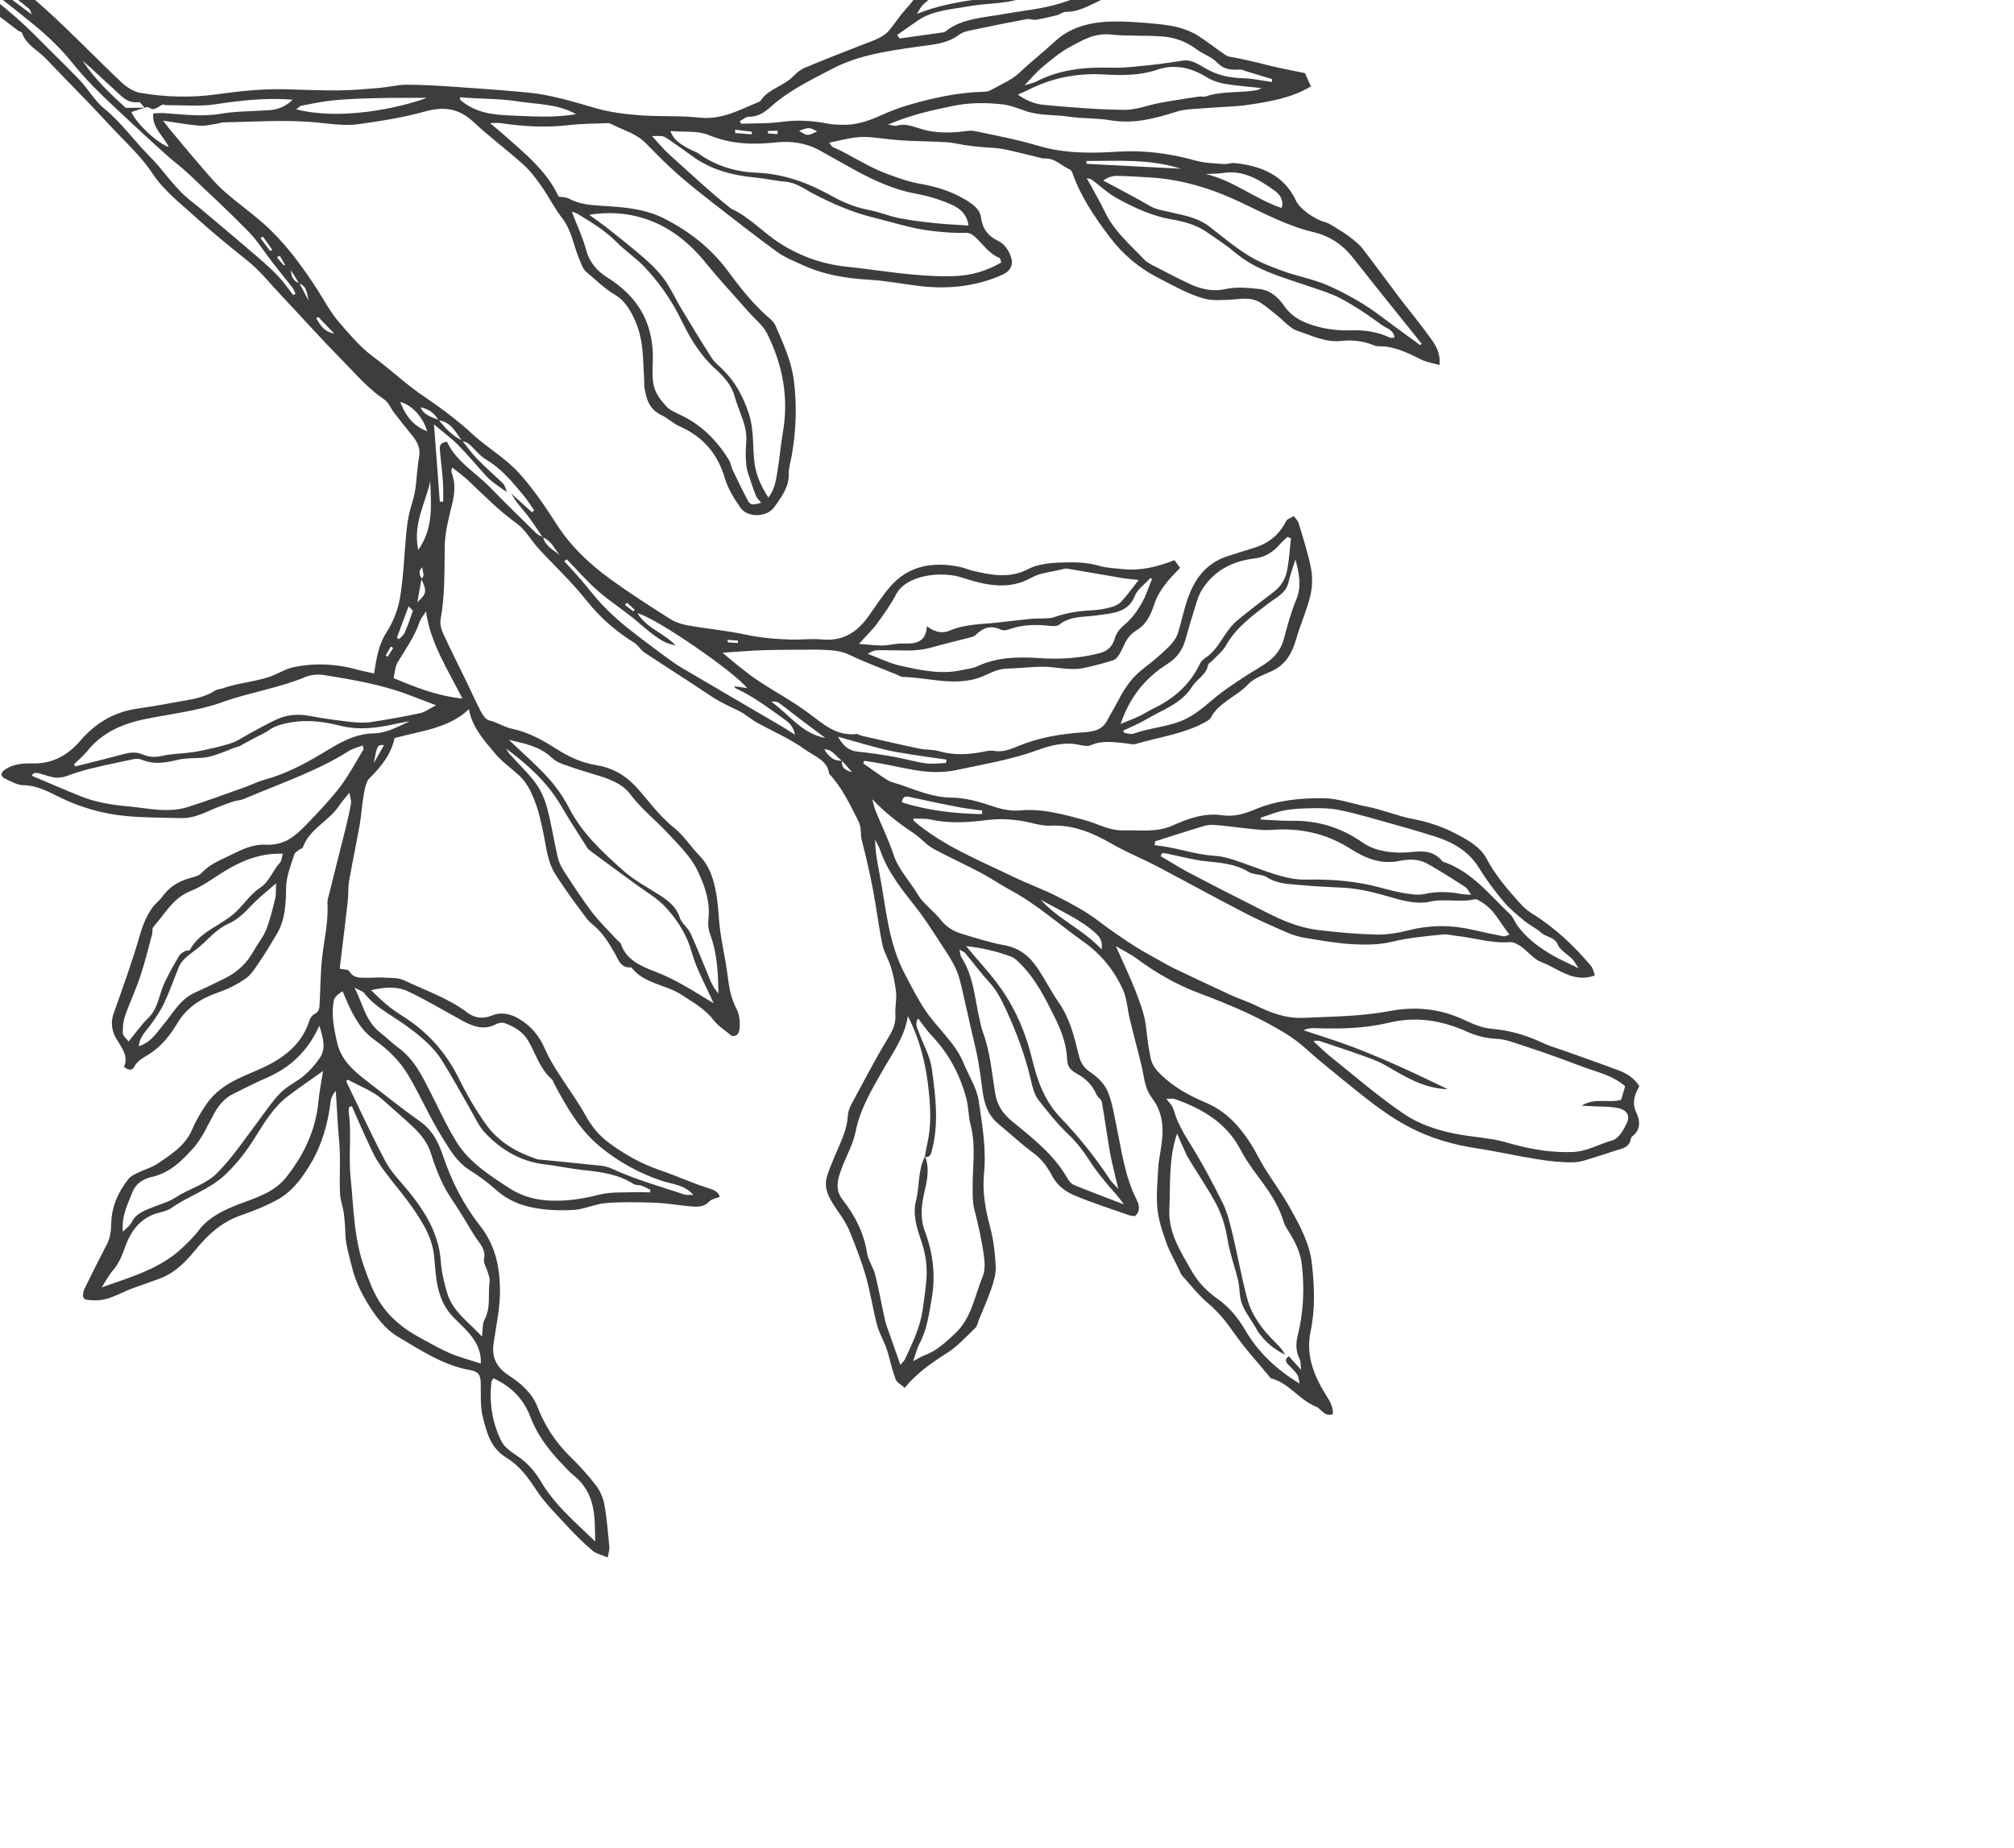 <svg width="461" height="423" viewBox="0 0 461 423" fill="none" xmlns="http://www.w3.org/2000/svg">
<g filter="url(#filter0_d_93_2025)">
<path d="M-52.755 -46.364C-48.698 -42.323 -45.383 -37.63 -40.258 -34.533C-36.002 -31.961 -31.69 -29.431 -27.635 -26.59C-24.682 -24.517 -22.11 -21.958 -19.363 -19.618C-18.565 -18.932 -17.794 -18.219 -16.96 -17.576C-8.76 -11.223 -0.425 -5.018 7.601 1.529C10.9 4.218 14.02 7.186 16.684 10.539C20.6 15.467 25.386 19.722 30.024 24.071C32.764 26.639 35.536 29.169 38.333 31.679C39.874 33.056 41.576 34.286 43.069 35.701C47.734 40.1 52.439 44.469 56.904 49.032C58.997 51.172 60.554 53.745 62.392 56.102C63.848 57.976 65.364 59.809 66.819 61.688C67.177 62.151 67.378 62.704 67.654 63.222C67.469 63.326 67.29 63.431 67.11 63.536C65.978 62.095 64.949 60.573 63.686 59.234C62.186 57.649 60.523 56.181 58.854 54.739C55.602 51.926 52.3 49.158 49.005 46.384C47.242 44.897 45.49 43.386 43.666 41.968C39.944 39.063 37.578 35.121 34.323 31.869C30.704 28.253 27.83 24.082 23.769 20.771C21.603 18.999 20.218 16.414 18.269 14.365C15.028 10.956 11.598 7.7 8.29 4.348C2.243 -1.774 -4.617 -6.943 -12.088 -11.431C-14.458 -12.853 -16.723 -14.432 -19.02 -15.962C-24.039 -19.316 -29.122 -22.597 -34.04 -26.085C-37.038 -28.216 -39.593 -30.94 -42.68 -32.926C-47.292 -35.893 -50.834 -39.784 -54.655 -43.478C-56.754 -45.505 -59.19 -47.234 -61.434 -49.136C-62.056 -49.659 -62.541 -50.326 -63.102 -50.914C-65.341 -53.252 -67.547 -55.614 -69.853 -57.893C-70.181 -58.213 -70.983 -58.121 -71.626 -58.235C-72.191 -56.664 -71.011 -55.867 -70.226 -54.975C-68.569 -53.095 -66.871 -51.246 -65.19 -49.385C-64.77 -48.915 -64.431 -48.37 -63.949 -47.969C-60.954 -45.459 -57.925 -42.988 -54.92 -40.488C-51.389 -37.555 -47.914 -34.55 -44.332 -31.671C-41.626 -29.498 -38.773 -27.478 -35.999 -25.376C-33.651 -23.593 -31.416 -21.657 -28.958 -20.029C-22.955 -16.057 -16.849 -12.225 -10.784 -8.333C-9.315 -7.386 -7.858 -6.483 -6.505 -5.317C-3.085 -2.374 0.623 0.289 4.22 3.059C4.468 3.243 4.973 3.316 5.036 3.507C5.894 6.206 8.611 7.446 10.448 9.37C13.823 12.904 17.261 16.39 20.65 19.916C22.868 22.225 25.004 24.6 27.235 26.891C29.996 29.733 32.834 32.56 34.973 35.797C37.543 39.678 41.225 42.475 44.649 45.597C48.558 49.161 52.64 52.486 56.783 55.794C59.462 57.931 61.603 60.655 63.95 63.15C68.827 68.339 73.583 73.634 78.584 78.722C81.56 81.749 84.322 85 87.972 87.46C88.954 88.119 89.422 89.447 90.182 90.434C91.517 92.166 92.856 93.888 94.262 95.568C95.557 97.118 96.29 98.666 95.928 100.637C95.461 103.174 95.421 105.804 95.008 108.354C94.718 110.144 94.037 111.847 93.659 113.619C93.335 115.115 93.126 116.646 92.981 118.177C92.515 123.062 92.374 128.016 91.567 132.822C91.094 135.621 89.96 138.423 88.43 140.814C86.584 143.699 86.161 146.856 85.627 150.158C84.39 149.879 83.041 149.634 81.726 149.263C76.84 147.901 72 147.738 67.234 148.709C65.851 148.993 64.58 149.662 63.315 150.257C59.555 152.032 55.139 152.104 51.229 153.492C50.563 153.73 49.741 153.745 49.183 154.106C46.271 155.992 42.711 156.232 39.318 156.895C36.617 157.424 33.874 157.823 31.14 158.251C25.791 159.081 21.698 161.728 18.466 165.463C15.596 168.782 12.178 170.907 7.205 170.754C5.008 170.686 2.801 170.976 1.02 172.243C0.064 172.928 0.1 173.752 1.234 174.27C2.566 174.878 4.014 175.725 5.361 175.738C8.475 175.772 11.031 177.198 13.661 178.491C18.415 180.831 23.425 182.252 28.591 182.767C32.851 183.19 37.124 183.162 41.387 183.269C44.805 183.357 47.491 181.634 50.425 180.542C51.442 180.162 52.448 179.759 53.488 179.438C54.258 179.197 55.141 179.189 55.86 178.878C63.957 175.384 72.476 172.592 79.863 167.896C80.757 167.329 81.897 167.075 83.018 166.64C83.094 167.024 83.281 167.374 83.172 167.553C81.497 170.353 79.974 173.262 78.02 175.874C75.953 178.639 73.533 181.176 71.14 183.699C69.614 185.308 68.045 186.979 66.131 188.131C64.719 188.98 62.726 189.458 60.977 189.358C57.679 189.177 55.173 190.583 52.606 191.819C50.296 192.931 47.865 193.927 46.107 195.863C45.461 196.576 44.133 196.792 43.065 197.116C40.547 197.877 38.58 199.242 37.134 201.275C36.524 202.128 35.601 202.774 34.984 203.62C33.618 205.494 32.749 207.544 32.091 209.816C30.341 215.899 28.192 221.863 26.062 227.82C25.255 230.076 25.523 232.116 26.9 234.236C28.146 236.15 29.411 238.105 28.365 240.205C29.454 241.089 30.301 241.03 30.711 240.216C31.408 238.837 32.688 238.196 33.972 237.408C36.889 235.61 38.946 232.97 40.614 230.186C42.718 226.691 45.829 224.617 49.795 223.234C52.064 222.441 54.277 221.366 56.185 220.028C57.556 219.065 58.479 217.51 59.429 216.115C60.833 214.045 62.111 211.902 63.386 209.757C65.265 206.583 65.439 202.933 65.483 199.348C65.518 196.519 66.577 194.089 67.386 191.541C67.515 191.144 68.039 190.874 68.404 190.575C68.714 190.329 69.257 190.202 69.361 189.9C70.799 185.747 75.279 183.969 77.573 180.493C78.181 179.567 78.955 178.732 79.985 177.439C80.171 178.602 80.447 179.279 80.347 179.871C80.024 181.753 79.599 183.62 79.143 185.473C77.858 190.664 76.534 195.849 75.237 201.044C75.099 201.587 74.915 202.152 74.948 202.71C75.215 207.016 74.179 211.108 73.725 215.295C73.347 218.732 73.357 222.23 73.164 225.698C73.112 226.653 73.128 227.612 71.968 228.137C71.418 228.39 70.99 229.072 70.804 229.665C69.192 234.73 65.387 237.915 60.552 240.218C58.309 241.286 55.938 242.154 53.748 243.288C51.266 244.575 49.037 246.236 47.471 248.434C46.086 250.377 44.865 252.473 43.929 254.653C42.371 258.278 39.117 260.31 35.965 262.429C34.673 263.296 33.027 263.717 31.595 264.423C30.792 264.817 29.899 265.245 29.381 265.898C27.078 268.811 25.58 272.145 25.47 275.885C25.418 277.657 25.272 279.278 24.463 280.83C22.697 284.226 20.964 287.646 19.305 291.093C19.013 291.708 18.852 292.702 19.201 293.199C19.489 293.602 20.629 293.608 21.386 293.646C24.808 293.823 27.383 291.984 30.283 290.921C32.362 290.158 34.471 289.46 36.54 288.683C40.044 287.365 42.455 284.887 44.673 282.183C47.446 278.803 50.544 275.803 55.036 274.233C57.975 273.206 60.906 272.059 63.569 270.576C67.13 268.59 69.352 265.357 71.31 262.025C73.646 258.052 75.064 253.236 75.659 248.3C75.767 247.389 76.119 246.525 76.868 245.708C77.114 249.567 77.272 253.428 77.638 257.282C78.019 261.325 77.611 265.306 77.847 269.335C77.936 270.846 78.512 272.321 78.697 273.734C78.875 275.125 79.02 276.617 79.035 278.024C79.06 280.715 79.889 283.233 80.502 285.831C81.411 289.693 83.279 293.199 85.556 296.491C86.992 298.574 88.889 300.696 91.088 301.991C96.293 305.051 101.385 308.498 107.549 309.608C109.523 309.959 109.974 310.693 110.036 312.515C110.133 315.175 109.847 317.914 110.541 320.485C111.452 323.871 112.165 327.418 116.046 329.766C118.9 331.498 120.887 334.217 122.735 337.036C124.758 340.132 127.548 342.846 130.12 345.641C131.85 347.513 133.694 349.31 135.651 350.967C136.463 351.659 137.706 351.902 139.117 352.511C139.28 351.436 139.541 350.72 139.473 350.008C139.165 346.79 138.912 343.558 138.336 340.355C138.062 338.861 137.361 337.254 136.393 335.989C134.644 333.699 132.662 331.526 130.571 329.483C127.105 326.111 124.666 322.263 122.998 317.982C121.802 314.906 119.314 312.702 116.556 310.91C113.541 308.955 112.531 306.618 112.98 303.525C113.585 299.35 114.534 295.173 114.446 290.948C114.343 286.014 113.443 281.122 109.903 276.616C106.13 271.817 103.383 266.43 101.487 260.8C100.413 257.618 99.08 254.723 95.949 252.54C91.707 249.574 87.698 246.304 83.596 243.149C80.623 240.86 78.049 238.455 77.182 234.708C76.412 231.392 75.773 228.109 76.444 224.914C76.665 223.84 78.272 223.114 79.244 222.229C78.772 221.992 78.305 221.757 77.833 221.519C78.791 223.689 79.611 225.919 80.751 228.014C81.992 230.287 83.372 232.388 85.785 234.084C88.846 236.242 91.512 238.845 93.477 242.162C96.291 246.908 98.426 251.924 101.368 256.596C103.024 259.226 104.546 261.956 107.441 263.802C109.629 265.199 111.761 266.749 113.677 268.466C116.07 270.619 118.95 271.828 121.912 272.413C124.985 273.027 128.215 273.14 131.3 272.955C133.834 272.803 136.198 271.59 138.728 271.386C142.411 271.094 146.175 271.178 149.912 271.308C152.504 271.396 155.114 271.863 157.713 272.109C159.4 272.264 161.054 272.424 162.313 271.048C162.844 270.463 163.906 270.315 164.757 269.961C164.315 268.697 163.455 268.388 162.16 267.983C158.399 266.813 154.789 265.116 151.053 263.851C146.764 262.399 142.926 260.224 139.349 257.569C137.03 255.842 135.345 253.729 133.975 251.232C132.058 247.753 129.601 244.504 127.461 241.107C126.427 239.473 125.463 237.777 124.702 236.033C123.487 233.228 121.675 230.935 118.886 229.265C116.753 227.989 114.728 227.572 112.407 228.525C110.685 229.23 108.704 229.097 107.007 227.807C102.643 224.476 97.412 222.758 92.533 220.407C91.107 219.72 89.228 219.872 87.556 219.766C86.313 219.687 85.074 219.86 83.831 219.819C82.403 219.771 80.918 219.978 79.952 218.3C79.7 217.864 78.39 217.89 77.754 217.746C78.429 212.166 79.044 207.22 79.604 202.265C79.78 200.738 79.653 199.153 79.911 197.647C80.667 193.296 81.591 188.978 82.362 184.629C82.745 182.46 82.835 180.223 83.243 178.06C83.504 176.671 83.689 174.999 84.621 174.083C87.298 171.46 89.526 168.658 90.319 164.944C96.252 163.317 102.669 162.76 107.343 158.333C108.031 162.422 110.808 165.502 113.42 168.588C114.932 170.371 116.949 171.789 118.713 173.397C120.911 175.405 121.92 177.967 122.827 180.529C123.452 182.314 123.818 184.166 124.231 185.994C124.817 188.591 125.062 191.257 125.97 193.766C126.693 195.772 128.119 197.629 129.369 199.482C130.844 201.673 132.453 203.791 134.04 205.919C134.464 206.492 134.951 207.068 135.52 207.515C137.9 209.375 139.306 211.762 140.749 214.252C141.479 215.505 142.03 217.687 144.513 217.43C147.36 221.204 152.326 221.311 155.986 223.699C158.63 225.431 161.373 226.932 163.328 229.504C164.349 230.844 165.956 231.821 167.51 233.146C169.228 233.305 169.296 231.804 169.324 230.656C169.364 229.432 169.165 228.052 168.58 226.933C167.309 224.518 166.889 222.06 166.572 219.498C166.043 215.213 164.936 210.939 164.597 206.663C164.341 203.425 164.126 200.243 163.107 197.07C162.481 195.125 161.584 193.371 160.051 191.801C158.035 189.732 156.476 187.202 154.229 185.42C150.719 182.635 148.345 179.07 145.398 175.912C142.949 173.281 139.894 171.68 136.591 171.164C133.057 170.611 130.075 169.152 127.227 167.345C124.052 165.326 120.912 163.586 117.13 162.801C115.415 162.446 113.757 161.303 111.888 160.872C111.184 160.712 110.483 159.65 110.078 158.883C108.909 156.656 107.897 154.362 106.807 152.101C104.99 148.363 103.104 144.652 101.38 140.886C100.932 139.908 100.68 138.702 100.861 137.722C101.883 132.181 101.7 126.525 101.805 120.882C101.87 117.71 102.72 114.583 103.464 111.502C104.057 109.034 104.343 106.631 103.343 104.096C103.247 103.858 103.407 103.551 103.487 103.004C104.827 104.077 106.092 104.95 107.184 105.989C110.753 109.372 114.164 112.86 118.238 115.792C120.297 117.277 121.574 119.714 123.325 121.625C125.646 124.157 128.117 126.575 130.467 129.09C131.894 130.62 133.252 132.212 134.561 133.83C137.52 137.494 141.036 140.575 145.15 143.105C146.075 143.673 146.633 144.78 147.547 145.386C152.626 148.761 157.799 152.008 162.86 155.414C164.876 156.775 167.081 157.697 169.228 158.778C170.616 159.478 171.794 160.578 173.155 161.343C176.867 163.421 180.891 165.104 184.275 167.57C186.308 169.053 189.453 170.035 189.786 173.105C192.787 176.324 194.526 180.116 196.446 183.875C197.264 185.474 196.886 186.899 197.273 188.389C198.261 192.155 199.114 195.95 199.84 199.752C200.635 203.892 201.118 208.06 201.976 212.189C202.346 213.994 203.455 215.715 203.98 217.52C204.528 219.397 204.931 221.323 205.111 223.233C205.261 224.862 204.849 226.489 204.954 228.123C205.094 230.151 204.428 231.731 203.384 233.441C200.353 238.428 197.661 243.609 194.892 248.747C194.444 249.574 194.114 250.538 194.053 251.474C193.838 255.044 192.105 258.054 190.828 261.238C190.257 262.661 189.617 264.07 189.231 265.549C188.444 268.568 190.29 271.03 191.996 273.532C192.976 274.965 193.931 276.46 194.555 278.023C195.909 281.389 197.228 284.788 198.216 288.231C199.246 291.838 199.775 295.526 200.712 299.149C201.15 300.845 202.048 302.459 202.714 304.123C202.947 304.704 203.133 305.305 203.304 305.903C203.864 307.853 204.286 309.835 205.011 311.735C205.274 312.431 206.253 312.936 207.078 313.686C209.891 310.251 213.259 307.941 216.77 305.712C219.224 304.153 221.18 301.946 223.271 299.946C223.727 299.512 223.804 298.737 224.055 298.119C225.027 295.728 226.107 293.374 226.927 290.927C227.477 289.302 228.005 287.557 227.918 285.844C227.766 282.838 227.415 279.771 226.619 276.814C225.513 272.723 224.835 268.672 225.241 264.584C225.796 259.058 224.836 253.485 224.026 247.973C223.598 245.059 221.734 242.229 220.561 239.35C218.684 234.734 214.6 231.413 211.844 227.327C210.021 224.625 208.566 221.717 207.064 218.855C203.281 211.64 202.846 203.917 201.383 196.351C200.87 193.685 200.33 191.017 200.314 188.195C200.717 189.038 201.222 189.857 201.518 190.726C203.15 195.463 206.282 199.437 209.455 203.438C211.774 206.359 213.734 209.514 215.762 212.612C216.947 214.418 218.163 216.252 218.976 218.186C219.776 220.1 220.136 222.151 220.61 224.15C221.471 227.789 222.219 231.452 223.114 235.086C223.778 237.789 224.196 240.476 224.569 243.207C225.045 246.718 225.194 250.541 228.621 253.343C231.29 255.529 233.792 257.912 236.582 259.953C238.564 261.405 239.828 263.288 240.838 265.187C242.008 267.391 243.872 268.753 245.949 269.635C250.076 271.377 254.363 272.721 258.593 274.209C258.977 274.341 259.414 274.323 259.826 274.375C261.042 273.211 260.83 271.936 260.149 270.579C257.458 265.212 256.76 259.516 255.583 253.898C255.014 251.188 254.622 248.401 253.543 245.828C252.855 244.189 251.283 242.558 249.687 241.508C247.875 240.322 247.3 239.092 246.845 237.211C245.877 233.185 244.869 229.117 242.331 225.447C240.571 222.897 239.186 220.149 237.456 217.579C235.675 214.929 233.375 212.984 229.857 212.356C226.633 211.783 223.465 210.729 220.297 209.8C218.322 209.217 216.656 208.253 215.331 206.56C213.747 204.534 211.38 202.931 210.112 200.796C208.292 197.725 205.659 195.073 204.525 191.619C203.412 188.228 201.783 184.95 200.421 181.615C200.12 180.883 199.98 180.101 199.647 178.932C202.7 182.141 205.848 184.534 209.213 186.784C210.778 187.835 212.11 189.473 213.868 190.41C217.382 192.277 221.018 193.937 224.536 195.797C226.895 197.045 229.096 198.573 231.442 199.84C237.482 203.105 242.489 207.667 248.017 211.572C252.106 214.458 255.096 218.236 257.033 222.541C257.964 224.598 258.043 226.928 258.57 229.128C259.26 232.005 260.025 234.871 260.75 237.744C261.061 239 261.391 240.249 261.626 241.51C262.006 243.526 262.293 245.498 263.689 247.337C266.528 251.079 266.361 255.136 265.685 259.19C265.432 260.697 265.162 262.207 265.088 263.734C264.938 266.73 264.636 269.743 264.937 272.74C265.197 275.297 266.063 277.88 266.945 280.387C267.669 282.452 268.817 284.419 269.786 286.425C270.047 286.966 270.228 287.578 270.626 288.024C272.57 290.196 274.384 292.523 276.613 294.409C278.996 296.424 280.778 298.685 282.504 301.166C284.899 304.62 287.825 307.774 290.53 311.058C290.66 311.216 290.781 311.47 290.941 311.51C295.096 312.576 297.349 316.435 301.173 317.955C302.479 318.475 303.092 320.362 305.063 319.725C305.276 317.925 304.161 316.391 303.225 314.856C300.474 310.349 298.918 305.77 299.996 300.735C301.088 295.628 300.87 290.313 300.27 285.074C299.756 280.545 297.419 276.298 295.099 272.183C293.39 269.155 291.294 266.302 289.446 263.334C288.318 261.52 287.43 259.587 286.28 257.787C283.737 253.817 280.676 250.364 275.954 248.375C272.203 246.795 268.658 244.837 265.716 241.98C264.545 240.849 263.718 239.795 263.376 238.174C262.86 235.738 262.581 233.337 262.301 230.901C261.989 228.255 260.985 225.594 259.992 223.019C258.715 219.711 257.147 216.479 255.416 212.57C257.36 213.722 258.879 214.454 260.201 215.433C264.65 218.729 269.353 221.422 274.642 223.406C281.7 226.052 288.705 229.007 295.08 233.085C297.752 234.791 300.003 237.11 302.465 239.13C305.066 241.272 307.668 243.401 310.294 245.51C314.166 248.625 318.104 251.662 322.572 253.993C327.441 256.537 332.599 258.041 337.991 258.851C342.678 259.555 347.327 260.632 352.01 261.372C354.722 261.801 357.495 262.117 360.194 262.054C361.998 262.014 363.741 261.27 365.481 260.769C367.243 260.255 368.951 259.605 370.716 259.096C371.966 258.736 372.991 258.24 373.244 256.919C373.3 256.64 373.377 256.299 373.586 256.138C375.529 254.681 375.505 252.698 374.563 250.703C373.472 248.404 374.158 246.53 375.24 244.643C374.123 242.829 372.436 241.74 370.529 241.023C366.22 239.404 361.88 237.898 357.552 236.348C356.14 235.84 354.674 235.457 353.324 234.817C349.506 232.997 345.604 231.828 341.373 231.485C339.258 231.313 337.056 230.359 335.051 229.421C329.465 226.809 323.805 226.345 318.083 227.432C311.677 228.648 305.106 228.691 298.535 228.984C294.311 229.173 290.932 227.874 287.374 226.122C285.575 225.241 283.629 224.651 281.803 223.81C277.44 221.808 273.106 219.726 268.76 217.673C268.469 217.538 268.182 217.395 267.907 217.237C264.95 215.558 261.899 214.01 259.066 212.157C256.498 210.472 253.954 208.744 251.504 206.859C248.669 204.674 245.398 202.94 242.172 201.288C238.852 199.591 235.307 198.331 231.947 196.704C224.105 192.902 215.918 189.663 209.208 183.948C209.146 183.892 209.146 183.767 209.028 183.37C210.4 183.437 211.735 183.315 212.995 183.59C217.344 184.542 221.541 184.269 225.783 183.727C229.152 183.294 232.611 183.535 236.057 184.367C237.485 184.714 238.994 185.071 240.405 184.997C245.571 184.728 250.052 186.594 254.486 189.152C257.781 191.055 261.364 192.49 264.747 194.262C271.436 197.764 278.038 201.416 284.736 204.884C288.013 206.581 291.404 208.073 294.793 209.535C296.137 210.115 297.604 210.508 299.04 210.737C302.548 211.298 306.084 211.948 309.593 212.134C312.599 212.295 315.732 212.27 318.542 211.591C322.451 210.641 326.437 210.282 330.447 209.894C331.237 209.817 332.09 210.079 332.914 210.16C337.135 210.586 341.3 211.978 345.585 211.661C346.372 211.602 347.399 212.122 348.114 212.627C349.745 213.784 351.082 215.587 352.857 216.248C356.713 217.685 360.15 221.112 365.063 219.276C364.836 218.721 364.701 217.715 364.118 217.025C360.209 212.418 355.822 208.268 350.527 205.007C349.553 204.404 348.675 203.591 347.921 202.751C345.051 199.564 342.271 196.344 340.293 192.583C338.81 189.764 335.788 188.162 333.048 186.739C330.09 185.198 326.745 184.096 323.475 183.48C319.852 182.797 316.471 181.329 312.886 180.634C309.583 179.993 306.253 178.744 303.005 178.71C297.676 178.648 292.366 179.177 287.512 181.187C285.094 182.19 282.674 183.046 279.732 182.614C275.585 182.004 271.822 183.436 268.398 184.967C264.722 186.61 260.913 185.972 257.086 186.073C253.851 186.159 251.19 184.491 248.249 183.708C243.434 182.43 238.643 181.046 233.644 181.502C231.595 181.687 229.542 181.345 227.429 180.621C224.26 179.533 221.02 178.597 217.584 178.563C213.646 178.524 209.91 176.96 206.178 175.648C205.19 175.299 204.09 175.138 203.23 174.607C201.283 173.411 199.46 172.038 197.585 170.738C197.665 170.541 197.745 170.355 197.825 170.158C199.17 170.373 200.517 170.559 201.855 170.804C205.156 171.411 208.455 172.261 211.767 172.593C214.217 172.837 216.793 172.736 219.125 172.231C225.26 170.898 231.495 169.892 237.375 167.742C240.343 166.659 243.693 165.699 247.281 166.549C248.08 166.735 249.089 166.848 249.751 166.556C252.304 165.429 255.014 165.877 257.733 166.155C258.464 166.225 259.29 166.499 259.918 166.313C265.245 164.738 270.949 164.003 275.799 161.332C276.313 161.048 276.927 160.721 277.173 160.25C278.993 156.766 283.059 155.451 285.654 152.682C286.965 151.274 289.127 150.504 291.028 149.654C294.397 148.139 295.79 145.395 296.717 142.19C297.666 138.909 299.099 135.774 299.908 132.456C300.403 130.451 300.485 128.196 300.088 126.105C299.43 122.63 298.277 119.197 297.254 115.758C297.085 115.18 296.532 114.671 296.157 114.134C295.547 114.516 294.642 114.761 294.367 115.311C292.835 118.389 290.376 120.432 286.872 121.451C285.009 122 283.188 122.639 281.329 123.203C275.693 124.9 273.11 129.046 271.551 133.989C270.862 136.184 270.369 138.445 269.716 140.656C269.039 142.958 267.129 144.425 265.442 145.997C264.016 147.326 262.383 148.46 260.889 149.721C258.472 151.753 256.965 154.389 255.557 157.093C254.889 158.368 254.118 159.595 253.454 160.873C252.424 162.849 250.813 163.448 248.297 163.609C243.11 163.941 237.964 164.772 233.247 166.702C231.403 167.456 229.673 168.254 227.45 167.873C226.55 167.72 225.574 167.992 224.659 168.16C221.418 168.745 218.194 168.903 214.838 167.927C213.436 167.519 211.899 167.674 210.458 167.37C206.04 166.441 201.636 165.416 197.228 164.414C196.818 164.319 196.392 163.977 196.03 164.018C191.448 164.539 188.457 161.747 185.122 159.264C181.504 156.567 177.465 154.387 173.665 151.9C171.986 150.805 170.425 149.535 168.85 148.297C167.642 147.353 166.497 146.339 165.39 145.409C168.54 145.209 171.558 144.932 174.604 144.837C178.236 144.714 181.882 144.747 185.529 144.714C186.251 144.708 186.976 144.669 187.704 144.709C189.986 144.832 192.207 144.809 194.475 145.907C198.026 147.627 201.762 148.979 205.421 150.486C205.818 150.648 206.221 150.932 206.614 150.943C212.324 151.092 218.146 153.021 223.741 151.258C225.933 150.568 227.784 149.177 230.256 149.069C232.857 148.959 235.439 148.721 238.039 148.616C241.298 148.487 244.609 149.583 247.857 148.944C250.198 148.482 252.514 147.84 254.725 147.167C256.03 146.768 256.752 144.721 257.462 143.286C258.11 141.972 258.966 140.994 260.263 140.202C262.474 138.86 263.458 136.59 264.196 134.358C265.287 131.046 267.536 128.595 270.129 126.003C269.734 125.453 269.293 124.844 268.848 124.223C265.02 125.695 261.287 126.697 257.179 126.282C255.297 126.091 253.36 126.04 251.555 125.511C248.621 124.649 245.694 124.667 242.834 124.766C240.263 124.855 237.445 125.155 235.339 126.267C231.185 128.469 226.975 127.668 222.601 126.638C221.675 126.421 220.784 125.998 219.851 125.798C213.316 124.402 207.763 125.63 203.723 130.331C201.908 132.435 200.426 134.799 198.806 137.05C196.33 140.5 193.213 142.837 188.164 142.376C185.764 142.154 183.356 142.462 180.948 142.396C177.502 142.3 174.086 141.995 170.632 141.256C166.288 140.33 161.864 139.937 157.491 139.166C156.076 138.912 154.567 138.429 153.363 137.664C148.78 134.754 144.2 131.811 139.81 128.641C134.889 125.084 130.579 120.982 127.345 115.915C124.767 111.877 122.023 107.839 118.771 104.246C116.149 101.354 112.643 99.134 109.555 96.589C108.335 95.586 107.216 94.473 106.006 93.46C103.256 91.152 100.405 89.003 97.38 86.986C93.147 84.159 89.435 80.623 85.342 77.586C82.42 75.416 80.177 72.692 77.878 70.083C75.489 67.363 73.865 64.088 71.855 61.084C68.521 56.099 64.934 51.255 60.312 47.167C57.326 44.522 54.006 42.205 51.051 39.539C48.955 37.643 47.186 35.426 45.343 33.303C43.149 30.778 41.033 28.195 38.897 25.633C38.444 25.091 38.025 24.52 37.328 23.623C40.385 24.061 43.029 24.562 45.678 24.767C47.08 24.876 48.49 24.469 49.893 24.275C50.28 24.226 50.637 24.019 51.026 24.013C57.581 23.906 64.141 23.44 70.707 23.881C74.463 24.13 78.287 24.933 81.971 24.429C87.071 23.728 92.2 22.933 97.075 21.572C101.362 20.38 104.84 20.615 108.352 23.891C112.03 27.321 116.12 30.366 119.862 33.732C121.457 35.171 122.754 36.943 123.971 38.686C125.633 41.053 126.913 43.646 128.677 45.937C130.871 48.775 131.241 52.058 132.515 55.114C132.967 56.205 133.343 57.522 134.215 58.25C136.379 60.064 138.336 62.044 140.887 63.558C143.195 64.924 144.581 67.457 145.622 69.995C147.366 74.236 147.144 78.519 147.45 82.799C147.499 83.48 147.42 84.163 147.533 84.832C147.954 87.314 148.565 89.666 151.422 91.029C152.855 91.715 154.048 92.917 155.49 93.554C161.102 96.019 164.315 100.028 165.92 105.474C166.606 107.816 168.02 110.096 169.472 112.204C171.11 114.576 175.592 114.474 177.306 111.994C178.871 109.734 180.628 107.504 180.545 104.45C180.507 103.02 181 101.615 181.241 100.199C182.232 94.471 182.466 88.653 181.668 82.779C181.102 78.57 179.242 74.572 177.534 70.582C177.302 70.039 176.883 69.493 176.41 69.096C172.484 65.795 169.453 61.874 166.475 57.87C162.706 52.799 157.759 48.904 151.934 45.976C147.569 43.78 142.917 43.443 138.286 43.144C135.512 42.967 132.816 42.862 130.241 41.468C129.627 41.136 128.807 41.171 127.852 40.995C125.204 35.132 119.948 30.959 114.998 26.561C114.218 25.869 113.396 25.211 112.176 24.184C113.275 24.172 113.921 24.08 114.552 24.174C119.815 24.973 125.034 25.251 130.242 24.635C133.196 24.283 136.228 24.306 139.229 24.191C139.518 24.181 139.85 24.343 140.131 24.489C142.717 25.821 145.634 26.56 147.761 28.719C150.12 31.113 152.474 33.529 155.001 35.77C157.68 38.143 160.519 40.368 163.354 42.578C168.159 46.316 172.947 50.071 177.875 53.66C179.55 54.879 181.58 55.682 183.5 56.568C188.442 58.869 193.622 59.737 198.968 60.032C202.854 60.241 206.751 61.047 210.647 61.496C217.007 62.228 223.073 61.563 228.72 59.207C230.019 58.66 231.293 58.045 231.595 56.511C231.891 55.031 230.492 52.103 228.57 51.197C226.055 50.011 224.89 48.272 224.57 45.843C224.378 44.408 223.507 43.406 222.139 42.46C218.594 40.016 214.64 38.758 210.542 38.058C207.797 37.591 205.312 36.634 202.723 35.671C198.441 34.078 194.75 31.437 190.606 29.649C190.371 29.548 190.241 29.203 189.808 28.651C192.979 28.031 195.841 27.119 199.015 27.387C201.436 27.584 203.86 27.971 206.277 28.129C209.099 28.316 211.92 28.321 214.741 28.45C216.092 28.514 217.46 28.565 218.787 28.834C221.501 29.384 224.167 29.687 226.929 29.815C230.195 29.969 233.485 31.075 236.767 31.775C237.59 31.946 238.429 32.313 239.222 32.28C241.55 32.182 242.958 33.993 244.852 34.777C245.168 34.903 245.411 35.398 245.534 35.759C247.39 41.021 250.568 45.708 253.994 50.242C256.994 54.221 260.76 57.41 265.455 59.786C268.865 61.508 272.161 63.459 275.864 64.403C277.543 64.829 279.372 64.68 281.115 64.633C283.598 64.563 286.12 63.779 288.513 65.284C289.92 66.165 291.155 67.295 292.464 68.316C293.959 69.491 295.297 71.189 296.983 71.734C300.249 72.796 303.473 74.466 307.07 74.04C309.579 73.747 312.079 74.06 314.551 75.059C315.387 75.396 316.417 75.21 317.344 75.35C320.184 75.772 322.724 76.998 325.274 78.29C326.496 78.914 327.946 79.111 329.486 79.559C329.767 77.178 328.86 75.401 327.771 73.858C325.334 70.414 322.606 67.135 320.038 63.76C317.288 60.133 314.631 56.452 311.839 52.85C311.109 51.905 310.082 51.125 309.111 50.355C308.231 49.657 307.262 49.042 306.292 48.455C305.319 47.862 304.347 47.13 303.282 46.849C301.074 46.257 297.578 43.926 296.662 41.957C293.925 36.099 288.743 33.968 282.595 33.318C281.779 33.23 280.958 33.617 280.14 33.548C277.974 33.369 275.739 33.338 273.655 32.757C267.736 31.103 261.901 30.337 255.832 30.722C249.845 31.103 243.773 31.183 237.674 29.375C232.911 27.964 228.013 27.016 223.149 26.014C221.956 25.769 220.67 26.1 219.433 26.206C216.409 26.461 213.363 26.369 210.406 25.387C208.647 24.801 207.016 24.251 205.227 24.779C204.822 24.897 204.271 24.669 203.25 24.523C208.35 22.353 213.225 21.242 218.219 20.225C221.996 19.458 225.696 19.476 229.488 19.89C231.227 20.077 232.966 20.784 234.668 21.379C237.945 22.528 241.315 22.192 244.631 22.703C247.764 23.189 250.962 22.991 254.088 23.521C259.569 24.447 264.378 23.115 269.265 21.576C271.445 20.89 273.958 20.934 276.334 20.727C279.395 20.46 282.512 20.462 285.525 20.02C290.555 19.284 295.599 18.462 300.057 15.78C299.586 14.72 299.152 13.734 298.712 12.741C295.752 12.113 292.832 11.604 289.965 10.863C287.126 10.129 284.283 9.48 281.406 8.97C280.836 8.873 280.279 8.436 279.772 8.082C277.903 6.78 276.115 5.364 274.19 4.153C271.301 2.329 268.01 1.785 264.74 1.467C261.407 1.145 258.047 0.874 254.734 0.927C249.732 1.016 245.1 2.126 241.543 5.419C238.866 7.892 235.975 10.153 233.33 12.664C231.545 14.353 229.018 15.371 226.78 16.628C226.291 16.903 225.623 16.995 225.015 17.012C219.235 17.175 213.745 18.382 208.366 19.916C206.023 20.584 203.744 21.463 201.554 22.448C198.765 23.699 195.919 24.675 192.675 24.57C191.648 24.536 190.607 24.51 189.597 24.315C186.02 23.638 182.526 23.377 178.95 23.893C175.916 24.332 172.739 24.197 169.623 24.316C169.533 24.114 169.448 23.913 169.363 23.713C170.056 23.363 170.728 22.714 171.449 22.722C173.674 22.739 175.198 21.544 176.521 20.367C180.651 16.692 185.636 14.291 190.601 11.702C196.525 8.618 203.043 7.701 209.663 6.736C213.103 6.238 216.702 6.13 219.559 3.936C220.57 3.16 222.177 2.968 223.569 2.664C227.365 1.852 231.176 1.09 235.008 0.381C235.685 0.254 236.497 0.624 237.178 0.513C238.799 0.25 240.389 -0.127 241.968 -0.529C242.654 -0.7 243.259 -1.281 243.929 -1.28C247.041 -1.266 249.389 -2.803 251.943 -3.958C253.303 -4.575 254.405 -5.399 255.558 -6.33C260.37 -10.207 264.954 -14.451 271.118 -16.662C273.424 -17.491 275.886 -17.998 278.179 -18.837C278.945 -19.118 279.425 -19.983 279.974 -20.521C277.971 -22.805 275.756 -23.02 273.338 -23.163C269.152 -23.41 264.99 -23.565 260.807 -23.608C255.964 -23.652 252.804 -21.339 249.249 -19.394C244.616 -16.864 239.816 -15.105 234.149 -14.581C228.044 -14.014 221.824 -12.993 216.892 -9.336C212.027 -8.543 209.925 -4.767 207.173 -1.72C205.891 -0.305 204.867 1.322 203.659 2.803C202.19 4.604 199.903 5.278 197.733 6.117C193.209 7.871 188.7 9.64 184.235 11.506C183.241 11.919 182.354 12.644 181.629 13.404C179.491 15.662 175.943 16.321 174.152 18.956C174.047 19.112 173.885 19.264 173.709 19.337C169.359 21.06 165.378 23.495 160.042 22.916C155.477 22.428 150.886 22.733 146.312 22.377C142.968 22.118 139.543 21.685 136.31 20.747C131.195 19.267 126.12 17.698 120.851 17.186C115.301 16.654 109.741 16.257 104.183 15.88C100.509 15.628 96.82 15.398 93.153 15.389C91.083 15.386 89.066 15.931 86.999 16.108C83.913 16.369 80.817 16.655 77.706 16.689C73.668 16.732 69.609 16.55 65.558 16.438C60.179 16.293 54.929 16.833 49.697 17.579C43.917 18.401 38.022 18.258 32.138 17.269C30.626 17.017 28.972 15.951 27.816 14.861C21.936 9.311 16.377 3.463 10.368 -1.95C4.889 -6.888 -1.024 -11.403 -6.741 -16.112C-8.621 -17.664 -10.413 -19.318 -12.351 -20.808C-15.796 -23.445 -19.272 -26.061 -22.827 -28.567C-29.972 -33.599 -36.428 -39.344 -42.633 -45.322C-44.41 -47.037 -45.658 -49.206 -47.214 -51.124C-51.172 -56.003 -55.749 -60.321 -61.029 -63.99C-62.049 -64.7 -63.017 -65.218 -64.332 -64.558C-64.062 -63.08 -62.755 -62.179 -61.637 -61.437C-56.85 -58.255 -53.061 -54.138 -49.637 -49.86C-45.697 -44.95 -41.298 -40.482 -36.667 -36.165C-34.845 -34.469 -32.959 -32.833 -31.197 -31.071C-36.596 -33.073 -41.04 -36.391 -45.182 -40.112C-46.743 -41.518 -48.137 -43.077 -49.661 -44.519C-50.546 -45.353 -51.227 -46.599 -52.805 -46.323L-52.755 -46.364ZM68.468 60.874C70.408 61.576 70.221 63.416 70.673 64.881C69.951 63.52 69.227 62.164 68.509 60.805C67.075 60.335 66.642 59.211 66.606 57.876C67.227 58.876 67.848 59.875 68.468 60.874ZM192.752 170.111C191.121 170.273 189.809 169.457 188.664 167.51C190.677 167.522 191.384 169.29 192.724 170.128C193.401 170.896 194.083 171.667 195.009 172.716C193.122 172.301 192.593 171.438 192.752 170.111ZM96.489 128.516C96.283 127.773 95.481 127.008 96.673 125.838C96.708 127.061 97.402 127.842 96.407 128.481C97.749 131.302 97.682 131.918 95.527 133.842C95.884 131.869 96.19 130.191 96.489 128.516ZM100.367 92.187C103.296 92.638 104.317 94.974 105.744 96.903C106.275 97.127 106.913 97.239 107.314 97.591C108.654 98.751 109.733 100.28 111.228 101.17C114.918 103.364 117.435 106.509 120.018 109.626C120.852 110.64 121.527 111.764 122.274 112.842C122.1 112.973 121.923 113.109 121.748 113.24C120.196 111.839 118.643 110.438 117.086 109.034C117.999 110.824 119.387 112.246 120.586 113.783C121.902 115.472 123.041 117.272 124.256 119.019C126.28 119.801 126.916 121.697 128.164 123.097C126.689 121.864 124.757 120.982 124.302 118.952C123.793 118.675 123.178 118.496 122.798 118.121C119.219 114.613 115.632 111.111 112.144 107.528C108.816 104.109 104.351 101.61 102.332 97.125C101.055 97.224 100.575 97.825 100.666 98.846C100.889 101.276 101.195 103.714 101.375 106.144C101.492 107.715 101.433 109.283 101.454 110.851C101.191 110.839 100.934 110.824 100.671 110.812C100.238 105.086 99.807 99.356 99.339 93.153C101.459 94.944 103.316 96.299 104.893 97.893C107.105 100.128 109.091 102.553 111.199 104.868C112.443 106.237 113.979 107.256 116.073 108.646C115.594 107.568 115.517 107.024 115.183 106.703C113.24 104.815 111.162 103.038 109.276 101.103C107.989 99.782 106.933 98.263 105.777 96.826C103.482 95.764 101.927 93.957 100.402 92.12C98.8 91.468 97.028 91.035 96.266 89.243C98.11 89.596 99.481 90.573 100.367 92.187ZM33.134 20.707C33.837 20.134 34.431 20.959 34.904 20.97C35.711 20.991 36.467 20.282 37.267 19.92C37.404 19.864 37.676 20.068 37.875 20.067C41.696 20.041 45.624 20.427 49.309 19.87C55.134 18.981 60.929 18.324 66.998 18.821C65.46 20.308 63.803 21.066 61.677 21.217C57.953 21.477 54.142 21.431 50.514 22.041C46.227 22.761 41.964 22.206 37.659 21.899C36.779 21.837 35.891 21.93 35.088 21.949C34.711 25.174 37.411 27.061 38.635 29.673C35.666 28.546 31.241 24.26 30.063 21.643C31.089 21.316 32.116 20.989 33.149 20.646C31.732 20.66 30.319 20.676 28.768 20.69C25.262 17.484 21.646 14.061 18.927 9.953C21.454 12.02 23.705 14.314 26.114 16.456C27.702 17.863 29.108 19.764 31.781 19.377C32.107 19.33 32.675 20.239 33.134 20.707ZM168.04 153.073L168.075 152.992C168.161 153.178 168.199 153.464 168.339 153.524C172.425 155.398 175.946 158.081 179.549 160.651C180.731 161.493 181.638 162.39 181.969 164.183C180.687 163.375 179.832 162.794 178.941 162.271C171.32 157.808 163.69 153.366 156.084 148.882C154.724 148.078 153.435 147.147 152.172 146.207C149.195 143.99 146.195 141.79 143.309 139.462C141.405 137.929 139.59 136.265 137.924 134.517C136.194 132.706 134.717 130.707 133.084 128.819C131.81 127.345 130.473 125.917 129.162 124.466C129.35 124.316 129.538 124.166 129.726 124.016C132.119 126.468 134.366 129.069 136.952 131.335C139.709 133.751 142.898 135.738 145.694 138.124C150.436 142.172 151.876 143.212 154.626 143.715C151.975 140.906 147.964 139.767 145.916 136.367C150.113 137.374 168.192 149.847 171.011 153.512C170.067 153.375 169.053 153.226 168.04 153.073ZM211.746 260.677C210.055 263.85 210.527 267.557 209.65 270.946C208.899 273.842 209.8 276.916 210.814 279.865C211.833 282.827 212.301 285.733 212.055 288.817C211.86 291.197 211.54 293.518 211.192 295.866C210.586 299.945 208.821 303.49 207.148 307.119C206.948 307.557 206.528 307.895 206.095 308.426C205.275 306.075 204.542 304.016 203.828 301.952C203.4 300.718 202.885 299.5 202.599 298.246C201.802 294.769 201.204 291.268 200.335 287.798C199.918 286.127 198.733 284.533 198.473 282.871C197.766 278.341 195.774 274.301 192.831 270.562C191.61 269.015 191.555 267.413 191.914 265.773C192.121 264.846 192.464 263.95 192.806 263.059C193.828 260.391 195.29 257.836 195.84 255.056C196.87 249.822 199.564 245.392 202.122 240.894C204.332 237.016 207.049 233.405 207.812 228.59C210.656 234.187 211.938 239.711 212.542 245.299C212.991 249.458 213.216 253.65 212.269 257.712C212.035 258.727 211.887 259.766 211.696 260.805C212.901 261.036 213.09 260.174 213.281 259.458C214.944 253.289 214.167 246.895 213.279 240.569C212.884 237.804 211.36 235.092 210.351 232.356C209.994 231.38 209.302 230.397 210.156 229.125C211.229 230.507 212.038 231.766 213.067 232.84C217.228 237.176 219.83 242.163 221.237 247.621C221.723 249.505 221.638 251.48 222.137 253.36C223.441 258.235 222.59 263.007 222.638 267.807C222.658 269.552 222.604 271.208 223.054 272.962C223.883 276.202 224.625 279.472 225.117 282.745C225.39 284.552 225.592 286.607 224.941 288.179C223.081 292.651 222.427 297.724 218.58 301.281C216.495 303.202 214.484 305.164 211.661 306.222C210.868 306.519 210.162 306.985 209.022 307.576C209.57 306.032 209.862 304.709 210.477 303.555C212.213 300.305 212.673 296.639 213.286 293.116C214.156 288.088 213.63 282.928 211.678 277.789C210.613 274.995 210.882 272.022 211.532 269.17C212.156 266.407 212.876 263.618 211.746 260.677ZM331.401 245.32C327.863 243.644 324.356 241.91 320.783 240.315C317.102 238.674 313.398 237.071 309.63 235.643C305.921 234.24 302.125 233.088 298.367 231.823C299.325 231.37 300.23 231.323 301.14 231.354C306.84 231.552 312.54 231.398 317.913 230.102C324.156 228.604 329.979 229.524 335.93 232.211C337.908 233.099 340.197 233.677 342.321 233.766C344.814 233.87 346.995 234.835 349.255 235.555C353.581 236.935 357.86 238.521 362.112 240.134C365.464 241.407 369.111 242.095 372 244.665C371.668 245.759 371.343 246.822 371.058 247.757C368.211 248.56 365.066 247.193 362.035 249.081C363.344 249.155 364.047 249.193 364.749 249.232C366.408 249.317 368.078 249.277 369.725 249.516C372.257 249.877 373.289 251.179 372.345 253.144C371.625 254.652 370.542 256.615 369.078 257.023C366.025 257.881 363.324 259.574 359.933 259.699C355.414 259.862 350.989 259.185 346.581 257.995C345.047 257.584 343.519 257.107 341.965 256.841C338.95 256.33 335.897 256.08 332.894 255.478C328.845 254.664 324.753 253.279 321.447 251.04C315.506 247.023 310.088 242.294 304.485 237.817C303.132 236.737 301.921 235.502 300.643 234.335C301.446 234.09 301.922 234.242 302.39 234.401C305.319 235.386 308.264 236.334 311.172 237.381C313.154 238.097 315.209 238.757 317.015 239.796C321.484 242.36 325.812 245.165 331.401 245.32ZM266.953 247.509C267.714 247.534 268.425 247.393 269.015 247.604C275.3 249.84 280.719 253.063 283.852 259.011C284.893 260.976 286.155 262.877 287.516 264.686C290.073 268.1 292.582 271.501 293.768 275.531C294.074 276.563 294.759 277.537 295.349 278.494C296.737 280.739 297.741 283.15 298.004 285.588C298.602 291.019 298.375 296.383 297.065 301.621C296.633 303.355 296.513 305.238 297.483 307.095C297.795 307.701 297.688 308.473 297.818 309.564C296.653 308.272 295.839 307.372 295 306.442C293.737 307.394 294.597 308.073 295.233 308.727C297.171 310.728 297.179 310.722 297.463 312.712C292.185 309.486 288.001 305.564 285.01 300.443C283.426 297.734 281.445 295.238 278.594 293.238C276.313 291.633 274.177 289.422 272.863 287.094C270.323 282.62 267.408 278.268 267.661 272.857C267.927 267.091 267.452 261.251 269.429 255.487C270.2 257.22 270.845 258.76 271.56 260.276C271.903 260.997 272.366 261.678 272.787 262.369C274.641 265.397 276.651 268.363 278.312 271.466C279.702 274.077 280.526 276.844 280.986 279.732C281.488 282.874 282.663 285.971 283.399 289.103C283.813 290.855 283.64 292.725 284.267 294.405C284.959 296.258 286.273 297.951 287.315 299.715C287.522 300.069 287.7 300.439 287.934 300.781C289.49 303.069 291.56 304.852 294.198 306.101C293.602 305.045 292.803 304.147 291.945 303.3C288.971 300.381 286.526 297.117 285.5 293.301C284.191 288.449 283.341 283.515 282.166 278.639C281.571 276.188 281.012 273.666 279.88 271.377C277.513 266.588 274.963 261.84 272.084 257.268C271.059 255.628 270.158 253.997 269.414 252.276C269.02 251.36 268.838 250.377 268.418 249.474C268.13 248.859 267.579 248.332 266.953 247.509ZM158.699 269.512C157.817 269.492 157.203 269.608 156.677 269.434C151.06 267.578 145.355 265.964 139.954 263.47C139.193 263.118 138.319 262.918 137.492 262.831C132.701 262.319 127.912 261.865 123.124 261.382C122.919 261.361 122.716 261.259 122.514 261.191C118.051 259.67 114.094 257.274 111.413 253.601C108.941 250.215 106.853 246.547 105.019 242.849C102.086 236.911 97.813 232.088 91.963 228.458C89.421 226.875 87.241 225.001 84.966 222.648C88 221.96 90.864 221.713 93.497 222.974C97.716 224.987 101.735 227.4 105.844 229.644C108.337 231.004 110.833 231.873 113.473 230.467C114.03 230.173 114.923 229.981 115.504 230.188C117.731 230.985 119.754 232.229 120.912 234.234C122.64 237.218 123.537 240.588 126.331 243.079C126.619 243.333 126.692 243.797 126.891 244.157C129.702 249.37 132.62 254.608 137.438 258.554C141.618 261.974 146.381 264.617 151.652 266.342C153.952 267.094 156.626 267.165 158.699 269.512ZM149.243 27.15C151.807 27.077 151.814 27.061 153.096 27.946C154.846 29.163 156.606 30.37 158.314 31.636C162.629 34.831 167.532 36.128 172.734 36.621C175.106 36.845 177.468 37.402 179.835 37.6C182.298 37.812 184.083 39.26 186.14 40.325C190.528 42.604 194.983 44.579 199.926 45.797C204.298 46.87 208.616 48.305 213.093 48.836C215.668 49.148 218.28 49.375 220.831 49.297C221.857 49.268 222.437 49.542 223.042 50.092C224.915 51.795 226.288 54 228.806 55.067C228.982 55.143 229.004 55.59 229.175 56.102C225.952 57.95 222.463 59.058 218.507 59.199C210.199 59.498 201.919 57.894 193.641 57.031C188.167 56.46 182.889 54.563 178.191 51.472C174.487 49.037 171.524 45.656 167.373 43.773C167.278 43.732 167.208 43.645 167.121 43.573C162.263 39.735 157.81 35.49 153.22 31.378C151.916 30.209 150.821 28.841 149.243 27.15ZM175.886 109.924C174.177 107.232 173.081 104.748 172.721 102.1C172.198 98.26 172.691 94.508 171.357 90.535C170.054 86.652 168.281 83.347 165.276 80.424C164.463 79.635 163.522 78.892 162.939 77.981C160.569 74.283 158.289 70.537 156.03 66.781C154.929 64.954 154.012 63.037 152.901 61.21C150.967 58.042 148.097 55.591 145.209 53.18C143.023 51.357 140.773 49.592 138.524 47.828C137.514 47.036 136.443 46.309 134.86 45.164C139.463 44.421 143.563 44.819 147.201 45.926C153.035 47.703 157.746 51.472 161.569 56.192C164.614 59.955 167.956 63.529 171.165 67.185C172.668 68.901 174.637 70.444 175.591 72.362C179.261 79.715 180.568 87.295 179.189 95.03C178.682 97.872 178.487 100.786 178 103.632C177.648 105.679 177.455 107.819 175.886 109.924ZM79.971 249.337C80.169 249.302 80.362 249.265 80.553 249.232C81.605 251.596 82.61 253.979 83.707 256.325C84.639 258.319 85.482 260.382 86.708 262.229C88.396 264.772 90.42 267.171 92.296 269.577C94.078 271.853 95.696 274.158 97.066 276.606C98.343 278.895 99.172 281.226 99.408 283.902C99.822 288.676 99.937 293.721 104.021 297.774C105.123 298.865 106.277 299.921 107.278 301.084C108.95 303.028 110.192 305.138 110.046 308.125C107.463 307.271 105.111 306.665 102.902 305.717C100.567 304.71 98.364 303.398 96.115 302.192C92.288 300.142 89.099 297.534 86.815 293.897C85.313 291.497 84.435 289.015 83.498 286.45C80.966 279.53 80.968 272.5 80.251 265.517C79.733 260.5 80.534 255.495 79.813 250.438C79.76 250.074 79.915 249.703 79.971 249.337ZM17.232 171.432C17.131 171.268 17.036 171.102 16.94 170.941C17.954 169.944 19.095 169.031 19.969 167.936C23.178 163.907 27.668 161.758 32.927 160.663C38.936 159.411 45.101 158.803 50.904 156.721C57.075 154.508 63.806 153.51 69.891 150.972C71.134 150.454 72.784 150.3 74.184 150.524C80.861 151.604 87.557 152.713 93.964 155.213C95.77 155.915 97.588 156.589 99.825 157.438C98.294 158.212 97.316 158.998 96.165 159.242C92.446 160.039 88.685 160.721 84.902 161.279C83.394 161.504 81.77 161.424 80.212 161.242C77.069 160.878 73.922 160.459 70.804 159.864C68.054 159.346 65.537 159.632 63.205 160.724C61.146 161.688 59.177 162.807 57.181 163.876C56.23 164.389 55.334 164.984 54.378 165.486C53.782 165.797 53.138 166.058 52.477 166.259C51.311 166.612 50.124 166.937 48.923 167.208C47.265 167.581 45.606 167.967 43.914 168.209C41.686 168.523 39.357 168.51 37.199 169.008C35.619 169.375 34.18 169.351 32.71 168.717C31.092 168.014 29.647 168.242 28.108 168.661C24.508 169.644 20.859 170.514 17.232 171.432ZM7.284 173.569C7.654 172.637 8.514 172.907 9.344 173.135C10.31 173.397 11.256 173.753 12.232 173.929C14.323 174.306 15.948 173.313 17.787 172.759C21.949 171.494 26.312 170.697 30.612 169.761C31.18 169.64 31.908 169.68 32.459 169.908C35.291 171.067 37.912 170.591 40.617 169.943C42.257 169.549 44.058 169.566 45.796 169.493C49.208 169.358 51.919 167.601 55.019 166.735C55.105 166.709 55.159 166.598 55.249 166.55C56.377 165.939 57.511 165.337 58.648 164.73C59.61 164.216 60.642 163.79 61.511 163.169C62.944 162.137 64.624 161.712 66.4 161.39C70.15 160.708 73.96 161.129 77.668 162.075C82.213 163.232 86.409 162.636 90.631 161.681C91.678 161.445 92.751 161.282 93.815 161.082C91.178 162.268 88.52 163.802 85.701 163.856C80.812 163.956 77.293 166.34 73.718 168.47C69.568 170.938 65.384 173.16 60.584 174.472C59.026 174.898 57.601 175.64 56.081 176.177C51.691 177.734 47.332 179.366 42.871 180.762C38.447 182.149 33.748 180.988 29.16 180.563C25.612 180.231 22.047 179.689 18.663 178.339C14.897 176.844 11.184 175.214 7.284 173.569ZM116.462 165.343C119.967 166.162 123.556 166.825 126.31 169.447C126.975 170.081 127.898 170.58 128.783 170.904C131.18 171.765 133.613 172.545 136.054 173.266C139.155 174.19 142.346 175.225 144.267 177.801C146.775 181.154 150.112 183.744 152.925 186.787C155.341 189.398 158.05 192.024 159.537 195.044C161.249 198.515 162.608 202.317 162.163 206.234C162.036 207.363 162.103 208.624 162.506 209.717C163.894 213.453 164.282 217.23 164.387 221.043C164.411 221.833 164.43 222.621 164.456 223.407C163.4 222.249 162.856 221.071 162.361 219.88C160.939 216.485 159.629 213.052 158.09 209.693C157.492 208.391 155.994 207.336 155.588 206.025C154.856 203.693 153.159 202.316 151.185 201.021C148.358 199.176 145.262 197.585 142.787 195.386C138.01 191.146 133.299 186.803 130.357 181.135C129.065 178.634 127.396 176.181 125.456 174.05C122.668 170.985 119.477 168.231 116.462 165.343ZM174.238 111.07C172.425 111.64 171.776 111.653 171.225 110.641C169.963 108.33 168.844 105.961 167.712 103.596C167.364 102.873 167.298 102.032 166.885 101.348C164.205 96.948 160.68 93.315 155.74 90.972C154.588 90.422 153.287 89.866 152.488 88.982C151.334 87.714 150.176 86.218 149.755 84.694C149.239 82.83 149.352 80.829 149.421 78.915C149.729 70.9 146.758 64.34 139.014 59.516C136.715 58.091 134.917 56.04 134.182 53.278C133.391 50.31 132.017 47.436 130.884 44.478C131.216 44.593 131.767 44.672 132.194 44.938C135.316 46.881 138.492 48.723 141.093 51.376C143.072 53.394 145.536 55.02 147.483 57.063C151.033 60.799 153.865 64.957 156.058 69.488C157.983 73.46 160.265 77.299 163.733 80.431C165.778 82.271 167.496 84.235 168.204 86.86C168.804 89.087 169.851 91.237 170.452 93.465C170.824 94.828 170.921 96.295 170.792 97.663C170.621 99.428 170.642 102.613 171.169 104.13C171.788 105.927 172.345 107.746 173.041 109.529C173.269 110.108 173.854 110.592 174.238 111.07ZM212.164 139.348C211.941 143.135 209.491 143.416 206.61 143.304C205.079 143.245 203.576 143.742 202.04 143.758C200.34 143.78 198.611 143.534 196.613 143.389C198.235 141.582 199.653 140.235 200.784 138.697C202.365 136.55 203.901 134.344 205.147 132.004C207.535 127.539 215.546 126.683 220.195 128.208C225.639 129.994 230.978 131.152 236.15 128.205C238.048 127.128 240.584 126.947 242.838 126.375C243.314 126.253 243.836 126.088 244.316 126.17C248.565 126.868 252.813 127.632 257.06 128.348C258.07 128.519 259.087 128.588 260.647 128.765C259.148 130.659 258 132.252 256.676 133.702C256.137 134.293 255.27 134.722 254.443 134.948C253.069 135.322 251.629 135.625 250.186 135.686C247.047 135.823 244.041 136.273 241.162 137.312C240.348 137.605 239.338 137.521 238.413 137.574C237.598 137.622 236.767 137.571 235.963 137.658C233.488 137.908 231.027 138.213 228.561 138.482C224.795 138.903 220.926 138.841 217.416 140.334C216 140.941 214.239 140.956 212.164 139.348ZM325.42 74.691C325.312 74.794 325.2 74.904 325.091 75.007C322.193 72.88 319.258 70.791 316.401 68.62C312.593 65.716 308.421 63.334 304.071 61.39C300.792 59.922 297.152 59.304 293.75 58.072C290.997 57.077 288.184 55.998 285.72 54.469C282.583 52.523 279.754 50.114 276.825 47.859C273.862 45.575 270.259 45.18 266.84 44.336C265.618 44.034 264.482 43.881 263.316 43.2C259.783 41.141 256.132 39.268 252.526 37.327C253.607 36.576 254.573 36.252 255.567 36.262C257.966 36.286 260.378 36.466 262.787 36.591C270.121 36.968 277.077 39.041 283.755 42.196C289.303 44.821 294.715 47.738 300.764 49.164C304.257 49.988 307.153 51.882 309.38 54.619C311.147 56.791 312.847 59.007 314.594 61.19C318.199 65.695 321.814 70.19 325.42 74.691ZM248.738 36.742C249.403 36.966 249.735 37.004 249.96 37.168C251.88 38.588 253.638 40.285 255.721 41.415C259.62 43.535 263.679 45.445 268.092 46.199C271.026 46.7 273.825 47.45 276.297 49.171C278.45 50.673 280.691 52.096 282.674 53.78C287.435 57.821 293.302 59.371 299.008 61.332C301.704 62.26 304.509 63.047 307 64.376C310.231 66.103 313.295 68.18 316.231 70.356C317.26 71.118 319.07 71.499 319.196 73.286C318.771 73.3 318.424 73.42 318.185 73.302C315.293 71.92 312.252 71.507 309.191 71.611C306.243 71.716 303.386 71.359 300.51 70.45C297.8 69.593 295.547 68.371 293.919 65.989C292.633 64.106 290.778 62.435 288.335 62.165C285.743 61.88 282.985 61.618 280.571 62.151C277.465 62.832 274.765 62.162 272.013 60.855C269.608 59.711 267.243 58.489 264.885 57.25C263.853 56.708 262.676 56.215 261.915 55.415C258.689 52.022 255.04 48.912 252.998 44.677C251.749 42.088 250.272 39.579 248.738 36.742ZM265.68 191.975C265.771 191.764 265.862 191.553 265.955 191.338C266.238 191.33 266.526 191.271 266.797 191.326C269.91 191.947 273.015 192.835 276.139 193.157C279.509 193.505 282.766 193.73 285.836 195.594C287.002 196.299 288.811 196.05 289.949 196.782C292.468 198.407 295.189 198.344 297.854 198.609C301.125 198.938 304.405 199.01 307.683 199.211C311.54 199.451 315.248 200.459 318.997 201.557C321.641 202.332 324.75 202.975 327.216 202.408C330.701 201.607 334.306 202.666 337.681 201.822C338.029 201.736 338.603 202.196 339.04 202.452C342.137 204.231 343.333 207.316 345.531 209.92C344.903 210.121 344.517 210.392 344.175 210.327C341.904 209.895 339.637 209.427 337.381 208.897C332.321 207.69 327.41 207.704 322.532 208.924C320.157 209.516 317.632 209.981 315.144 209.928C310.674 209.828 306.165 209.432 301.688 208.877C299.318 208.586 296.897 207.917 294.644 207.031C291.774 205.899 289.038 204.416 286.277 203.017C281.58 200.644 276.884 198.257 272.229 195.801C269.996 194.621 267.859 193.257 265.68 191.975ZM73.957 241.151C73.597 243.44 73.109 245.79 72.884 248.176C72.25 254.808 69.501 260.508 65.39 265.621C62.989 268.612 59.341 269.94 55.704 271.268C51.725 272.728 47.901 274.379 45.38 277.771C44.368 279.135 43.083 280.322 41.84 281.523C36.981 286.231 30.405 288.201 23.263 290.688C24.369 288.995 24.967 287.795 25.838 286.809C27.288 285.177 27.962 283.293 28.693 281.274C29.782 278.265 31.608 275.439 34.994 274.046C36.383 273.476 38.087 273.331 39.239 272.514C43.156 269.743 47.96 268.283 51.556 264.888C54.354 262.245 56.524 259.341 58.468 256.229C60.605 252.806 62.674 249.367 66.001 246.842C68.549 244.915 71.212 243.109 73.957 241.151ZM163.352 225.654C158.946 222.993 154.745 220.232 149.978 218.407C146.672 217.139 143.389 215.756 142.145 212.135C141.997 211.706 141.434 211.381 141.081 210.993C139.195 208.923 137.143 206.95 135.471 204.742C133.169 201.708 131.104 198.522 129.044 195.347C128.393 194.345 127.892 193.204 127.631 192.081C126.789 188.436 126.242 184.74 125.279 181.115C124.753 179.136 123.923 177.08 122.688 175.377C120.938 172.967 118.674 170.864 116.658 168.608C116.319 168.226 116.107 167.759 115.831 167.328C120.839 171.057 125.313 175.128 128.372 180.351C130.273 183.606 132.342 186.785 134.371 189.979C134.636 190.397 135.085 190.75 135.513 191.064C138.744 193.45 141.999 195.807 145.224 198.194C147.661 199.996 150.424 201.564 152.408 203.719C155.17 206.72 157.257 210.094 158.362 214.05C159.448 217.95 161.593 221.671 163.352 225.654ZM264.293 189.456C264.333 189.166 264.372 188.875 264.412 188.584C267.603 187.569 270.773 186.526 273.98 185.561C275.142 185.206 276.378 184.743 277.587 184.812C280.5 184.976 283.412 185.453 286.331 185.74C287.889 185.898 289.484 186.095 291.007 185.973C297.447 185.46 303.494 186.707 309.13 190.298C312.59 192.503 316.142 193.934 320.355 193.062C322.344 192.655 324.683 192.557 326.692 193.684C329.654 195.351 332.52 197.18 335.373 199.012C335.891 199.341 336.164 200.027 336.749 200.823C335.663 200.74 335.026 200.749 334.412 200.629C331.574 200.068 328.852 200.034 326.063 200.64C324.448 200.988 322.534 200.648 320.791 200.334C318.518 199.931 316.288 199.204 314.025 198.69C309.014 197.543 303.98 197.258 298.943 197.342C294.662 197.414 290.765 195.762 286.778 194.369C283.898 193.358 280.915 192.075 277.992 191.897C273.721 191.633 269.709 190.138 265.536 189.622C265.118 189.572 264.708 189.515 264.293 189.456ZM79.212 243.447C79.362 243.348 79.512 243.249 79.662 243.15C82.333 244.635 85.397 245.74 87.572 247.703C89.886 249.789 92.282 251.824 94.547 253.961C96.373 255.687 97.901 257.617 98.644 260.026C99.396 262.473 100.309 264.922 101.478 267.25C102.611 269.5 104.168 271.586 105.514 273.755C106.595 275.502 107.606 277.275 108.716 279.006C109.752 280.622 111.282 281.989 110.788 284.154C110.584 285.062 111.371 286.224 111.668 287.276C111.856 287.935 112.162 288.644 112.076 289.266C111.656 292.179 112.418 295.29 110.919 298.055C110.385 299.032 110.541 300.361 110.322 301.95C107.301 298.679 103.677 296.196 102.431 292.193C101.656 289.723 101.067 287.158 100.891 284.643C100.457 278.498 97.359 273.364 93.342 268.484C91.562 266.316 89.492 264.234 88.231 261.847C85.02 255.794 82.192 249.588 79.212 243.447ZM81.145 222.101C81.926 222.53 82.963 222.789 83.443 223.405C85.823 226.458 89.303 228.205 92.406 230.391C95.813 232.794 99.056 235.377 101.213 238.834C103.496 242.485 105.551 246.255 107.684 249.98C108.782 251.888 109.647 253.912 111.255 255.559C114.957 259.355 119.321 261.902 124.756 262.538C127.691 262.876 130.615 263.522 133.548 263.839C137.545 264.264 141.483 264.751 145.036 267.025C145.523 267.34 146.294 267.206 146.893 267.412C147.586 267.658 148.232 268.052 148.901 268.379C148.851 268.569 148.799 268.764 148.749 268.954C147.735 268.93 146.712 268.85 145.706 268.892C142.893 269.007 139.944 268.778 137.317 269.431C134.725 270.078 132.201 270.606 129.473 270.772C124.929 271.054 120.656 270.611 116.594 267.973C112 264.989 107.353 262.017 104.511 257.422C102.264 253.787 100.516 249.915 98.585 246.132C96.631 242.315 94.827 238.437 91.016 235.691C89.653 234.708 88.487 233.479 87.149 232.464C83.64 229.79 83.065 225.749 81.145 222.101ZM221.697 47.625C218.815 47.426 216.32 47.327 213.836 47.063C211.134 46.773 208.419 46.449 205.744 45.92C203.569 45.487 201.466 44.566 199.292 44.157C196.216 43.576 193.346 42.516 190.628 40.992C185.174 37.936 179.577 35.786 173.206 35.539C168.615 35.359 164.028 34.077 160.054 31.246C159.254 30.675 158.227 30.395 157.368 29.885C155.887 29.001 154.25 28.208 153.465 25.997C156.631 26.271 159.687 25.866 162.153 26.892C167.466 29.093 172.53 29.146 177.895 28.578C181.021 28.247 184.425 28.691 187.463 30.343C190.258 31.862 193.007 33.476 195.802 34.995C200.18 37.36 204.649 39.428 209.62 40.331C212.3 40.823 215.008 41.636 217.527 42.713C219.402 43.517 221.296 44.762 221.697 47.625ZM221.129 212.561C225.081 213.029 228.373 213.794 231.56 215.039C232.309 215.329 232.948 216 233.533 216.584C237.155 220.192 239.297 224.605 241.451 228.917C242.964 231.952 244.166 235.223 244.269 238.554C244.314 240.08 245.052 240.981 246.336 241.674C248.459 242.811 250.026 244.34 250.937 246.47C251.215 247.119 252.097 247.649 252.212 248.266C252.908 252.151 253.402 256.056 254.099 259.937C254.554 262.452 255.241 264.953 255.986 268.152C254.993 267.045 254.435 266.559 254.052 265.98C250.764 260.976 247.015 256.293 242.798 251.89C239.068 248.009 237.443 243.357 236.259 238.462C234.903 232.824 232.662 227.334 229.189 222.361C226.929 219.129 224.146 216.191 221.129 212.561ZM219.622 213.368C220.29 213.772 220.708 213.909 220.935 214.18C222.802 216.42 224.528 218.762 226.503 220.914C228.32 222.896 229.355 225.137 230.429 227.449C232.808 232.57 234.685 237.783 235.95 243.16C236.321 244.75 236.705 246.523 237.715 247.8C239.862 250.522 242.006 253.266 244.59 255.709C246.375 257.393 247.915 259.381 249.212 261.413C251.09 264.35 253.358 267.004 255.684 269.634C256.102 270.108 256.453 270.625 257.275 271.692C252.976 270.039 249.393 268.705 245.857 267.261C245.246 267.012 244.679 266.349 244.351 265.765C241.357 260.44 236.51 256.612 231.764 252.75C229.564 250.958 228.266 249.017 227.826 246.417C227.022 241.676 226.692 236.88 224.971 232.225C224.625 231.287 224.443 230.304 224.219 229.341C223.102 224.542 222.909 219.58 220.052 215.094C219.807 214.704 219.815 214.188 219.622 213.368ZM294.693 118.883C294.965 119 295.23 119.119 295.501 119.236C295.209 121.742 295.081 124.291 294.575 126.743C294.194 128.585 293.192 130.223 291.608 131.445C288.788 133.616 285.941 135.761 283.204 138.025C282.188 138.862 281.37 139.939 280.609 141.006C279.227 142.941 278.18 145.093 276.06 146.488C275.504 146.854 274.937 147.336 274.67 147.904C272.473 152.563 268.833 155.886 264.007 158.179C262.922 158.692 261.938 159.379 260.847 159.895C259.546 160.508 258.177 161.019 256.513 161.706C258.591 155.62 262.079 151.206 267.283 147.937C269.19 146.738 270.599 144.94 271.243 142.739C272.037 140.002 272.816 137.264 273.67 134.552C274.039 133.373 274.413 132.168 275.051 131.125C277.675 126.848 281.791 124.471 287.141 123.839C289.673 123.541 291.461 122.32 292.955 120.587C293.484 119.983 294.111 119.45 294.693 118.883ZM29.432 234.399C28.914 233.709 28.133 233.107 28.114 232.541C28.072 231.209 28.189 229.816 28.618 228.587C29.68 225.517 31.074 222.572 32.103 219.489C33.162 216.327 33.948 213.062 34.827 209.831C34.975 209.289 34.775 208.534 35.105 208.166C37.717 205.246 39.606 201.552 43.571 199.986C46.432 198.852 48.709 197.082 51.21 195.539C55.171 193.099 59.416 191.259 64.737 191.413C64.492 192.241 64.497 193.027 64.081 193.469C62.386 195.283 61.758 197.746 59.448 199.28C57.134 200.813 55.649 203.334 53.538 205.157C50.269 207.981 45.6 209.364 43.487 213.414C43.376 213.635 42.694 213.524 42.375 213.704C41.87 213.991 41.283 214.306 41.014 214.768C39.805 216.849 38.583 218.935 37.583 221.117C36.373 223.771 36.207 226.856 33.896 229.064C32.375 230.525 31.184 232.278 29.432 234.399ZM263.343 128.287C263.459 128.38 263.568 128.476 263.681 128.573C262.909 130.424 262.319 132.378 261.316 134.106C260.319 135.818 259.143 137.538 257.613 138.808C256.42 139.795 255.572 140.752 255.157 142.185C254.682 143.823 253.655 144.997 251.759 145.498C247.264 146.687 242.578 146.965 237.875 146.644C232.84 146.3 228.063 146.453 223.64 148.544C222.582 149.045 221.273 149.13 220.072 149.401C215.392 150.447 210.673 149.407 206.019 148.367C203.505 147.801 201.111 146.595 198.658 145.677C199.555 145.029 200.332 144.83 201.125 144.821C203.219 144.806 205.32 144.875 207.419 144.909C209.516 144.938 211.539 144.689 213.513 144.131C216.423 143.308 219.387 142.618 222.32 141.853C222.697 141.751 223.097 141.582 223.358 141.324C224.946 139.771 226.699 138.954 229.186 140.167C229.657 140.394 230.445 140.248 230.979 140.055C233.985 138.97 237.139 138.887 240.412 139.274C241.099 139.359 242.025 139.34 242.465 138.981C244.952 136.959 248.191 137.288 251.232 136.844C254.569 136.359 258.223 136.275 259.706 132.502C260.346 130.868 262.094 129.678 263.343 128.287ZM73.099 230.776C73.949 233.582 74.662 235.935 73.287 238.027C72.293 239.533 71.066 240.948 69.682 242.141C67.998 243.594 65.797 244.565 64.249 246.115C62.355 248.017 60.875 250.29 59.259 252.432C57.343 254.969 55.527 257.573 53.571 260.079C52.353 261.646 51.033 263.151 49.631 264.572C47.065 267.161 43.252 268.09 40.221 270.089C38.766 271.049 36.946 271.573 35.261 272.232C33.18 273.037 31.074 273.741 30.084 275.874C29.77 276.551 29.01 277.032 28.121 277.948C27.802 274.235 29.259 271.615 30.299 268.907C31.018 267.042 32.616 265.888 34.73 265.415C38.953 264.46 41.714 261.628 44.248 258.804C46.288 256.537 47.506 253.602 49.002 250.918C50.052 249.032 51.343 247.395 53.393 246.388C55.884 245.167 58.338 243.882 60.896 242.777C66.466 240.378 70.477 236.617 73.099 230.776ZM257.35 163.757C257.264 163.585 257.171 163.415 257.089 163.244C258.856 162.395 260.715 161.667 262.376 160.665C266.063 158.45 270.444 157.091 272.83 153.227C273.904 151.496 276.124 150.481 276.533 148.213C276.609 147.812 277.22 147.542 277.551 147.184C278.604 146.05 279.908 145.044 280.633 143.735C282.889 139.675 286.605 136.995 290.26 134.183C292.055 132.797 294.412 131.798 294.949 129.248C295.323 127.485 295.998 125.798 296.536 124.076C297.365 127.206 297.98 130.195 296.729 133.207C295.518 136.125 294.68 139.213 293.867 142.279C293.301 144.422 292.076 146.093 290.347 147.402C288.71 148.635 286.841 149.609 285.109 150.748C283.228 151.987 281.341 153.227 279.548 154.571C276.889 156.566 274.655 158.947 271.516 160.514C267.744 162.404 263.376 162.502 259.493 163.94C258.916 164.158 258.07 163.831 257.35 163.757ZM288.828 16.171C288.271 16.393 287.931 16.597 287.554 16.661C283.746 17.304 279.683 16.807 276.005 18.069C275.552 18.224 274.942 18.019 274.436 18.099C271.434 18.565 268.428 19.015 265.449 19.563C262.727 20.064 260.074 21.176 257.328 21.146C251.194 21.074 245.018 20.575 238.863 20.003C236.88 19.822 234.868 18.987 232.979 17.657C233.953 17.216 234.697 16.921 235.405 16.562C240.684 13.879 246.432 12.682 252.685 13.041C256.862 13.284 260.96 13.3 264.899 11.958C268.69 10.659 272.467 11.369 276.093 13.612C277.318 14.367 278.802 14.92 280.215 15.164C282.984 15.637 285.787 15.831 288.828 16.171ZM288.532 183.586C288.553 183.451 288.571 183.31 288.587 183.172C290.404 182.594 292.16 181.831 294.044 181.494C296.14 181.113 298.341 181.038 300.513 181.003C302.383 180.972 304.306 180.994 306.162 181.342C308.956 181.869 311.722 182.648 314.477 183.414C319.076 184.695 323.675 185.977 328.234 187.4C332.491 188.727 336.178 190.803 338.561 194.695C340.194 197.353 342.102 199.909 344.135 202.335C345.511 203.983 347.258 205.396 348.953 206.801C350.158 207.802 351.661 208.499 352.819 209.533C353.97 210.559 355.821 210.423 356.593 212.253C357.129 213.524 358.802 214.433 359.913 215.553C360.322 215.96 360.574 216.497 361.329 217.631C358.939 216.456 357.189 215.71 355.565 214.774C352.303 212.905 349.313 210.719 347.196 207.665C346.667 206.902 346.382 205.957 345.722 205.335C340.94 200.846 336.94 195.454 330.187 193.195C327.571 189.905 324.179 191.127 320.972 191.158C319.823 191.172 318.648 191.123 317.498 190.939C315.513 190.627 313.665 190.109 311.892 188.858C307.038 185.445 301.608 183.776 295.697 183.882C293.324 183.922 290.922 183.693 288.532 183.586ZM63.205 198.197C63.119 199.839 63.216 200.81 62.996 201.692C62.395 204.093 61.836 206.533 60.92 208.818C60.218 210.57 58.944 212.08 58.014 213.748C56.522 216.425 54.358 218.528 51.528 219.915C49.323 220.994 47.095 222.117 44.881 223.082C41.258 224.651 39.749 227.725 37.604 230.284C35.924 232.287 34.679 234.527 31.768 235.489C31.924 233.362 33.414 232.061 34.515 230.529C35.624 228.991 36.728 227.413 37.528 225.708C38.784 223.035 39.785 220.243 40.876 217.489C41.763 215.259 43.976 214.183 45.7 212.689C47.801 210.867 49.673 208.58 52.2 207.486C55.077 206.24 56.657 204.058 58.68 202.144C59.978 200.914 61.38 199.777 63.205 198.197ZM136.232 348.85C135.02 347.692 133.819 346.519 132.597 345.371C129.297 342.273 126.148 339.062 123.885 335.241C122.496 332.9 120.821 330.888 118.433 329.294C117.044 328.373 115.437 327.26 114.775 325.921C112.614 321.563 111.962 316.979 112.48 312.371C112.517 312.05 112.804 311.77 112.956 311.493C117.189 313.46 119.935 316.41 121.41 320.343C122.921 324.354 125.494 327.793 128.541 330.98C129.402 331.881 130.216 332.843 131.19 333.619C136.474 337.829 136.141 343.339 136.232 348.85ZM291.171 14.112C291.161 14.334 291.148 14.55 291.139 14.771C288.982 14.471 286.817 13.98 284.671 13.916C281.641 13.825 278.872 13.314 276.093 11.745C274.552 10.878 272.872 9.585 270.82 9.874C268.509 10.195 266.211 10.595 263.879 10.826C260.686 11.137 257.481 11.588 254.253 11.494C248.195 11.32 242.45 11.936 237.264 14.641C236.586 14.993 235.762 15.138 234.488 15.541C236.065 13.912 237.19 12.525 238.56 11.389C240.589 9.709 242.626 7.96 244.973 6.711C247.765 5.216 250.487 3.508 254.269 3.908C258.253 4.327 262.256 4.028 266.244 4.363C268.968 4.59 271.578 5.543 273.874 7.275C275.357 8.391 277.362 9.015 278.579 10.3C280.256 12.073 282.04 12.015 284.029 11.921C284.314 11.909 284.629 12.122 284.933 12.214C287.009 12.85 289.091 13.484 291.171 14.112ZM269.324 -20.949C268.94 -19.56 267.821 -19.442 266.849 -19.303C265.117 -19.058 263.334 -19.029 261.6 -18.805C260.64 -18.68 259.632 -18.485 258.806 -18.076C256.579 -16.968 254.434 -15.727 252.255 -14.545C251.735 -14.26 251.118 -14.074 250.684 -13.703C247.343 -10.871 243.63 -8.546 239.214 -7.266C236.378 -6.439 233.557 -5.462 230.606 -5.065C223.625 -4.131 216.559 -3.527 209.881 -0.821C210.33 -1.551 210.626 -2.126 211.015 -2.628C211.307 -3.007 211.718 -3.301 212.081 -3.631C216.105 -7.313 221.456 -8.782 226.762 -10.27C228.992 -10.901 231.324 -11.367 233.674 -11.566C237.933 -11.923 241.991 -12.622 245.75 -14.455C247.551 -15.334 249.1 -16.46 250.761 -17.476C256.21 -20.813 262.662 -21.018 269.324 -20.949ZM205.912 4.81C205.731 4.544 205.548 4.272 205.364 4.001C206.947 2.894 208.522 1.769 210.12 0.677C213.572 -1.678 217.934 -1.861 222.004 -2.602C225.937 -3.321 230.082 -3.029 233.947 -4.437C237.719 -5.803 241.836 -6.341 245.196 -8.669C248.342 -10.849 251.995 -12.425 255.154 -14.585C258.553 -16.905 262.441 -17.658 266.637 -17.893C265.985 -17.327 265.229 -16.941 264.485 -16.535C263.55 -16.024 262.53 -15.598 261.708 -14.962C258.625 -12.567 255.713 -9.974 252.527 -7.701C249.677 -5.672 246.39 -4.396 242.856 -3.283C238.606 -1.941 234.165 -1.571 229.842 -0.794C225.114 0.053 220.21 0.175 216.428 3.183C216.282 3.297 216.083 3.385 215.896 3.41C212.568 3.884 209.24 4.345 205.912 4.81ZM97.521 135.949C98.451 143.121 102.508 149.265 105.846 155.907C100.157 155.3 95.244 153.402 90.087 151.215C90.398 149.935 90.423 148.608 91.022 147.605C92.84 144.598 94.897 141.732 96.043 138.367C96.346 137.492 97.019 136.752 97.521 135.949ZM105.293 18.259C109.762 18.672 114.2 18.522 118.699 19.226C123.094 19.91 127.612 19.761 131.876 22.13C126.679 23.03 121.562 22.627 116.412 22.412C112.231 22.239 108.532 21.635 105.31 18.816C105.272 18.78 105.302 18.673 105.293 18.259ZM97.732 18.395C91.196 20.796 77.889 23.616 67.791 21.025C68.261 20.694 68.614 20.264 69.065 20.175C71.571 19.702 74.076 19.17 76.63 18.934C79.921 18.631 83.253 18.534 86.582 18.454C90.294 18.371 94.011 18.411 97.732 18.395ZM275.986 35.837C277.285 35.762 278.619 35.804 279.883 35.598C284.557 34.838 288.258 37.118 291.799 39.671C293.043 40.569 293.903 41.96 293.372 43.612C287.345 41.623 282.344 37.295 275.986 35.837ZM216.638 169.873C216.602 170.131 216.564 170.394 216.525 170.657C214.97 170.693 213.397 170.943 211.86 170.723C209.363 170.367 206.902 169.628 204.403 169.19C201.699 168.716 198.982 168.333 196.266 168.037C194.28 167.825 193.094 166.818 191.795 164.631C195.679 165.715 198.904 166.687 202.165 167.498C204.284 168.022 206.451 168.36 208.604 168.707C211.279 169.134 213.962 169.483 216.638 169.873ZM7.265 -0.69C2.22 -4.532 -2.722 -7.953 -7.222 -11.815C-11.721 -15.676 -17.333 -18.454 -20.566 -23.573C-11.348 -16.516 -2.326 -9.255 6.676 -1.974C6.942 -1.758 6.995 -1.307 7.265 -0.69ZM95.728 121.884C94.475 115.833 97.402 111.201 98.481 106.161C98.671 111.479 99.286 116.884 95.728 121.884ZM206.435 179.653C206.668 177.919 207.71 178.316 208.807 178.558C212.38 179.344 215.962 180.096 219.551 180.783C221.3 181.119 223.069 181.285 224.831 181.531C224.809 181.805 224.787 182.08 224.759 182.356C218.688 182.225 212.636 181.625 206.435 179.653ZM252.161 213.322C247.846 208.683 242.119 206.386 238.235 201.943C242.433 204.365 246.949 206.237 250.635 209.458C251.753 210.436 252.4 211.351 252.161 213.322ZM270.271 34.618C263.081 34.244 255.89 33.87 248.698 33.5C248.695 33.283 248.691 33.069 248.688 32.851C255.881 32.86 263.068 32.309 270.271 34.618ZM188.94 164.929C183.468 163.906 180.642 159.535 176.555 156.621C177.255 156.529 177.907 156.608 178.36 156.938C180.044 158.16 181.653 159.48 183.312 160.735C185.175 162.15 187.065 163.528 188.94 164.929ZM97.777 94.722C94.899 93.63 92.932 91.486 91.6 88.005C94.274 88.687 96.839 91.473 97.777 94.722ZM93.535 134.777C94.019 135.323 94.534 135.695 94.479 135.873C93.93 137.542 93.341 139.208 92.633 140.822C92.386 141.394 91.79 141.82 91.353 142.31C91.184 142.204 91.011 142.095 90.838 141.987C91.679 139.737 92.523 137.483 93.535 134.777ZM85.539 170.711C86.36 166.494 86.36 166.494 87.904 166.548C87.071 168.018 86.302 169.366 85.539 170.711ZM72.377 68.917C72.534 68.788 72.69 68.663 72.84 68.54C73.926 69.668 75.011 70.795 76.507 72.355C73.777 71.817 73.335 70.154 72.377 68.917ZM182.899 25.934C185.238 25.115 185.238 25.115 187.046 26.073C184.838 27.161 184.838 27.161 182.899 25.934ZM168.296 26.448C168.285 26.198 168.277 25.944 168.268 25.69C169.545 25.841 170.816 25.991 172.093 26.142C172.079 26.348 172.067 26.55 172.058 26.757C170.804 26.654 169.55 26.551 168.296 26.448ZM59.598 50.464C59.798 50.372 60.001 50.277 60.204 50.191C60.911 51.189 61.621 52.193 62.332 53.193C62.166 53.28 62.006 53.365 61.844 53.454C61.098 52.459 60.35 51.457 59.598 50.464ZM63.381 54.892C63.605 54.782 63.832 54.668 64.052 54.556C64.451 55.248 64.845 55.938 65.246 56.626C65.151 56.671 65.06 56.709 64.965 56.755C64.439 56.133 63.909 55.51 63.381 54.892ZM168.895 142.633C168.904 142.811 168.912 142.992 168.924 143.175C168.178 143.137 167.432 143.114 166.686 143.052C166.634 143.049 166.587 142.783 166.476 142.456C167.326 142.515 168.11 142.574 168.895 142.633ZM177.988 25.923C177.989 26.183 177.989 26.443 177.99 26.703C177.257 26.647 176.52 26.589 175.788 26.533C175.782 26.348 175.774 26.166 175.764 25.979C176.506 25.962 177.246 25.94 177.988 25.923ZM-24.348 -26.398C-24.514 -26.263 -24.675 -26.125 -24.839 -25.994C-25.462 -26.59 -26.087 -27.192 -26.715 -27.79C-26.584 -27.907 -26.453 -28.024 -26.318 -28.139C-25.662 -27.557 -25.004 -26.98 -24.348 -26.398ZM88.745 146.339C88.596 146.237 88.441 146.136 88.286 146.035C88.682 145.354 89.073 144.671 89.469 143.99C89.648 144.097 89.822 144.205 89.996 144.309C89.581 144.987 89.165 145.664 88.745 146.339ZM143.045 134.464C143.203 134.296 143.366 134.131 143.524 133.963C144.111 134.505 144.703 135.049 145.294 135.593C145.176 135.706 145.06 135.814 144.946 135.929C144.312 135.444 143.676 134.953 143.045 134.464Z" fill="#3D3D3D"/>
</g>
<defs>
<filter id="filter0_d_93_2025" x="-75.774" y="-64.862" width="455.014" height="425.373" filterUnits="userSpaceOnUse" color-interpolation-filters="sRGB">
<feFlood flood-opacity="0" result="BackgroundImageFix"/>
<feColorMatrix in="SourceAlpha" type="matrix" values="0 0 0 0 0 0 0 0 0 0 0 0 0 0 0 0 0 0 127 0" result="hardAlpha"/>
<feOffset dy="4"/>
<feGaussianBlur stdDeviation="2"/>
<feComposite in2="hardAlpha" operator="out"/>
<feColorMatrix type="matrix" values="0 0 0 0 0 0 0 0 0 0 0 0 0 0 0 0 0 0 0.25 0"/>
<feBlend mode="normal" in2="BackgroundImageFix" result="effect1_dropShadow_93_2025"/>
<feBlend mode="normal" in="SourceGraphic" in2="effect1_dropShadow_93_2025" result="shape"/>
</filter>
</defs>
</svg>
